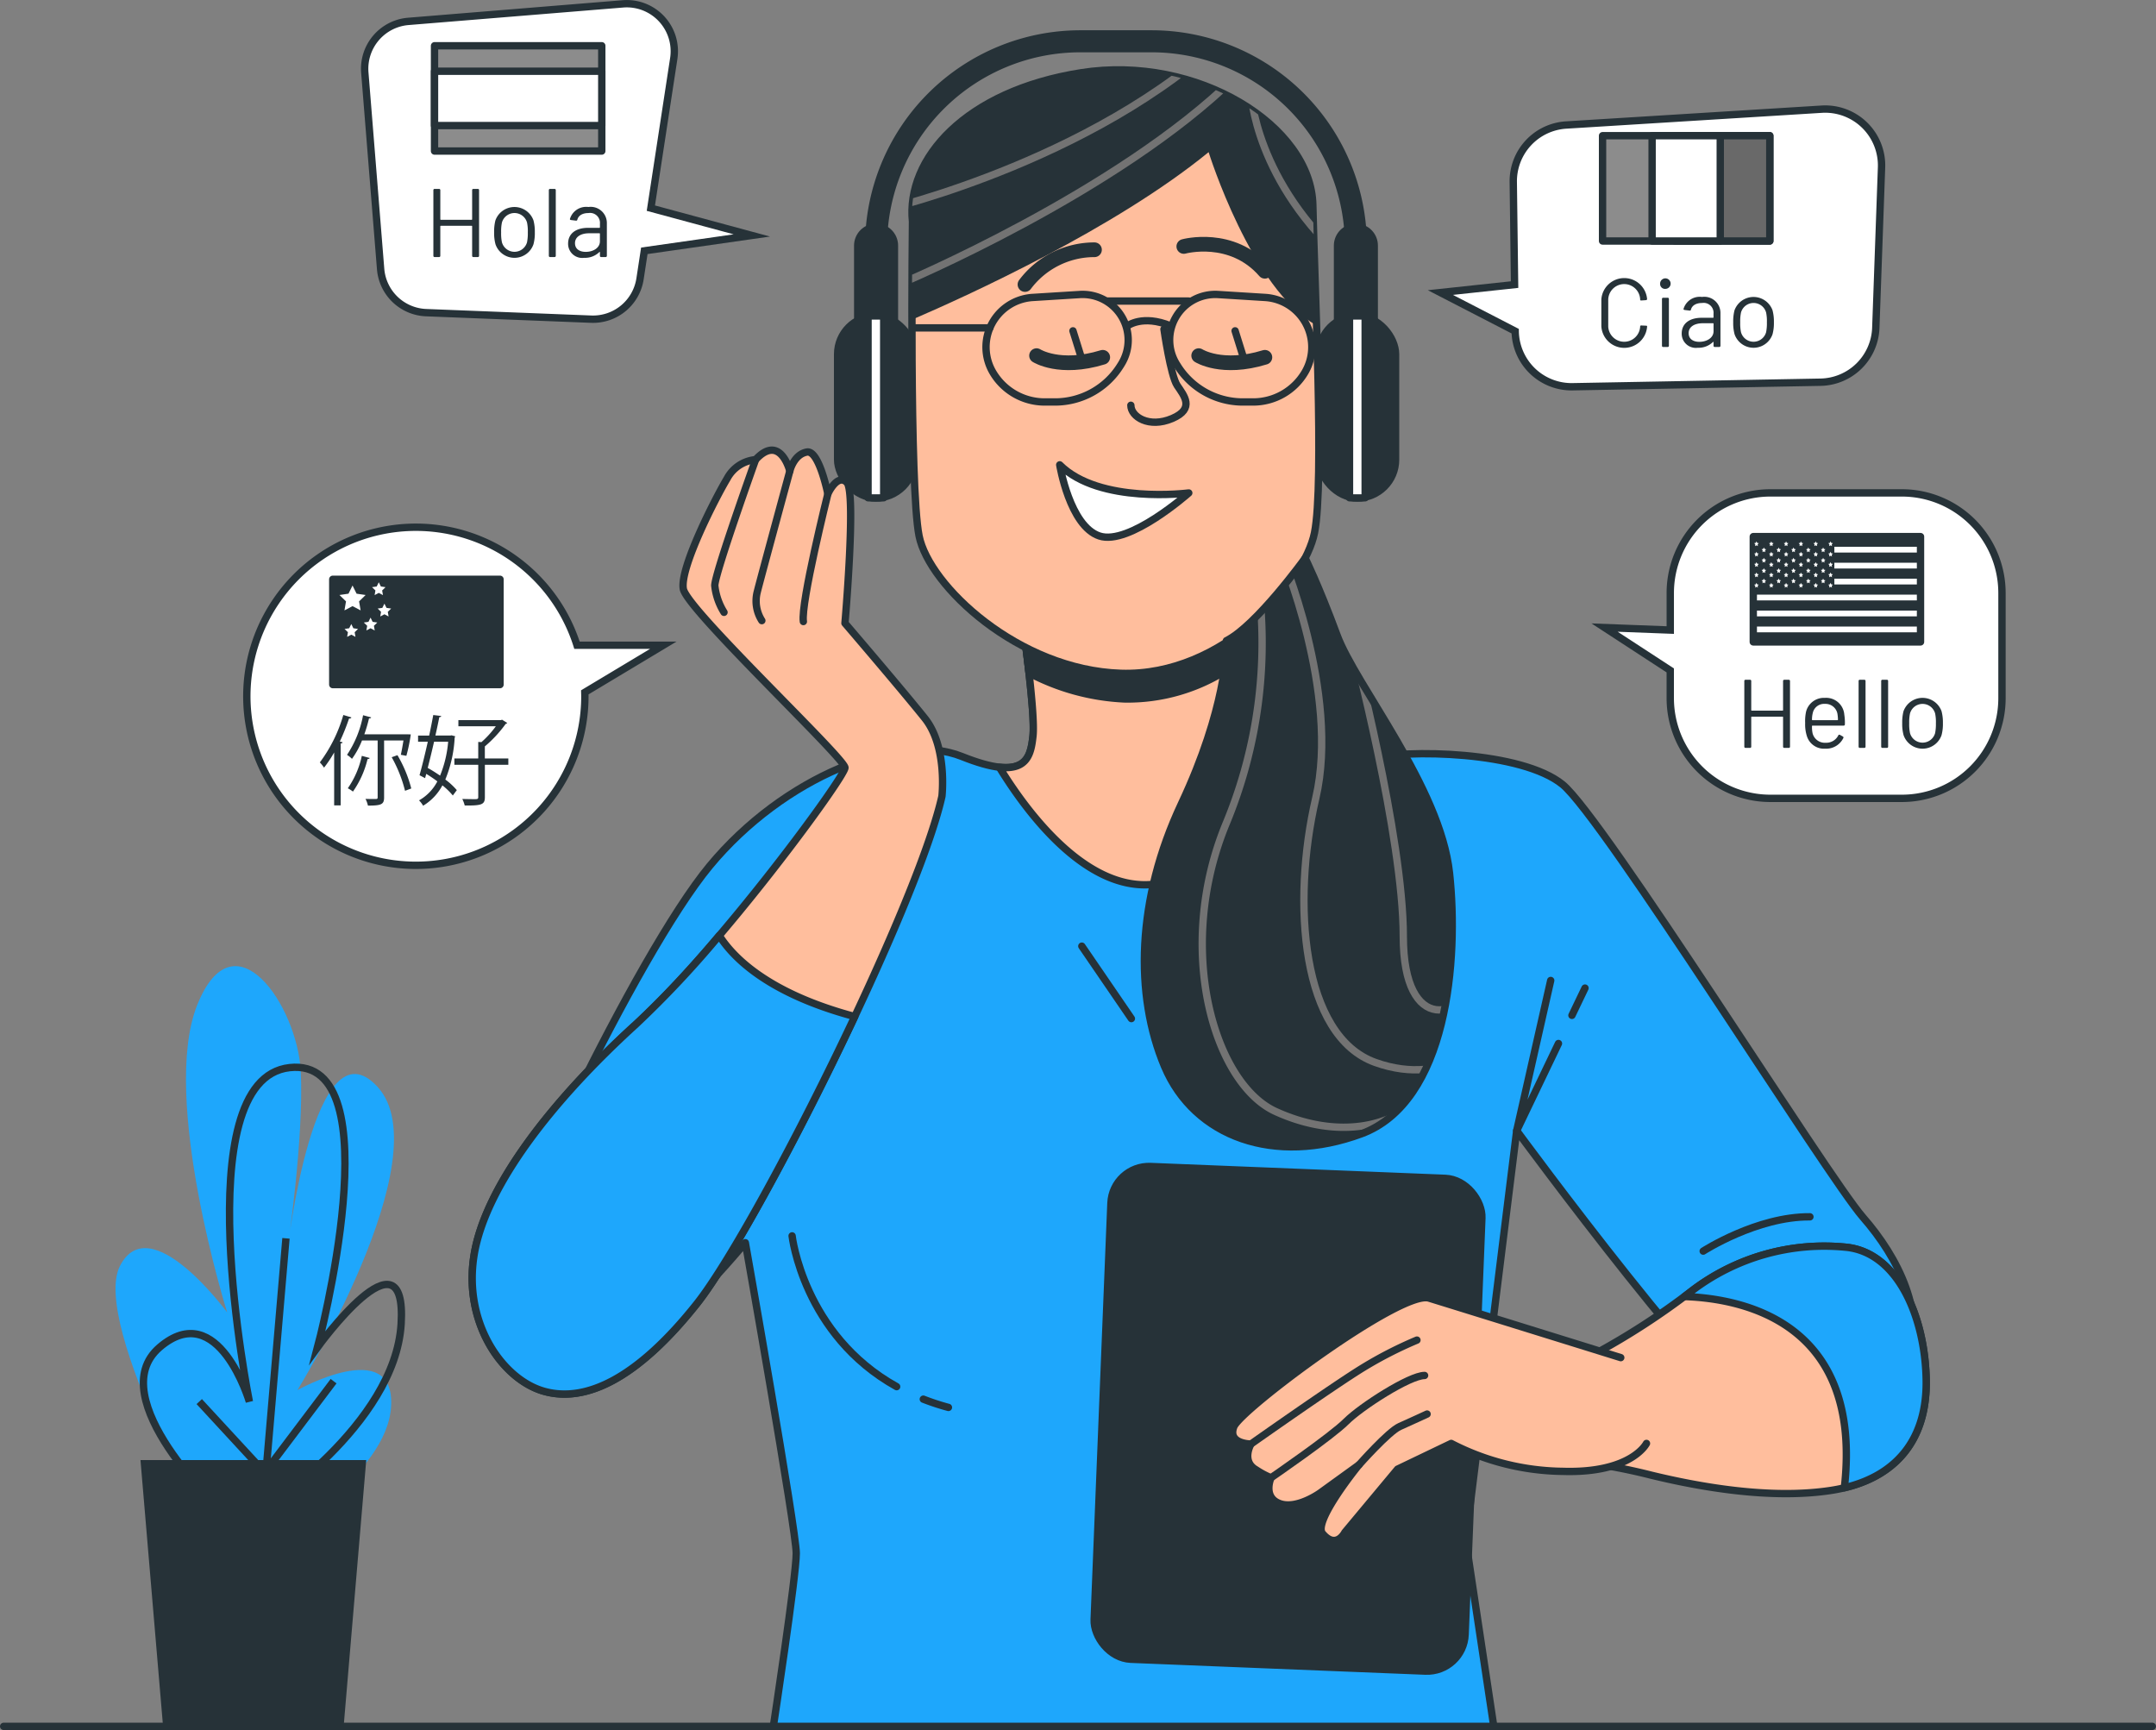 <svg xmlns="http://www.w3.org/2000/svg" xmlns:xlink="http://www.w3.org/1999/xlink" width="293.474" height="235.488" viewBox="0 0 293.474 235.488"><rect x="0" y="0" width="293.474" height="235.488" fill="#808080" stroke="none"/><defs><style>.a,.b{fill:#263238;}.b,.c,.e,.f,.g,.h,.i,.k,.l,.m,.n,.o{stroke:#263238;}.b,.c,.g,.h,.i,.k,.l,.m,.n,.o,.q{stroke-linecap:round;stroke-linejoin:round;}.c,.e,.k,.l,.o,.q{fill:none;}.d,.m{fill:#1ea7fc;}.e,.f{stroke-miterlimit:10;}.f,.i,.j{fill:#fff;}.g{fill:#8c8c8c;}.h{fill:#696969;}.k{stroke-width:3px;}.l{stroke-width:6px;}.n{fill:#ffbe9d;}.o{stroke-width:2px;}.p{clip-path:url(#a);}.q{stroke:#737373;}.r{clip-path:url(#b);}</style><clipPath id="a"><path class="a" d="M253.749,131s5.834,18.738,14.693,23.579c-.194-6.428-.423-12.462-.5-16.372-.225-10.81-15.764-20.494-31.529-18.017s-23.872,11.711-22.971,20.269c0,0-.074,5.886-.072,13.345C220.984,150.524,241.011,141.405,253.749,131Z" transform="translate(-213.365 -119.798)"/></clipPath><clipPath id="b"><path class="b" d="M271.71,231.169s0,8.168-6.126,21.185-6.381,26.034-2.3,35.732,15.059,13.527,26.8,9.188,13.272-23.737,12-35.478-12.761-25.523-15.314-32.414-4.339-10.465-4.339-10.465-6.636,9.188-10.719,11.23Z" transform="translate(-260.547 -218.918)"/></clipPath></defs><g transform="translate(-28.5 -105.867)"><g transform="translate(29 237.376)"><line class="c" x2="292.474" transform="translate(0 103.479)"/><g transform="translate(15.227)"><path class="d" d="M65.986,381.644s-17.765-31.2-13.665-39.132S66.9,348.859,66.9,348.859s-9.11-29.085-4.1-41.776,13.665,0,14.121,8.989S75.1,340.4,75.1,340.4s3.644-31.728,12.3-22.209-10.932,41.247-10.932,41.247,13.209-7.4,12.754,2.115-15.943,17.98-15.943,17.98" transform="translate(-51.707 -301.728)"/><path class="e" d="M68,382.591s-16.44-15.336-8.431-22.21,12.224,7.4,12.224,7.4-8.852-43.892,5.48-45.478,3.794,38.074,3.794,38.074,12.225-16.922,11.382-3.173-18.969,25.383-18.969,25.383" transform="translate(-53.574 -308.492)"/><line class="e" x1="11.111" y1="12.037" transform="translate(11.394 59.271)"/><line class="e" y1="35.185" x2="3.009" transform="translate(20.19 37.049)"/><line class="e" y1="13.194" x2="9.954" transform="translate(19.727 56.494)"/><path class="a" d="M87.5,401.988H56.768l3.073,36.246H84.425Z" transform="translate(-53.374 -334.755)"/></g></g><g transform="translate(61.619 106.371)"><g transform="translate(162.942 14.342)"><path class="f" d="M372.534,127.773l-34.784,2.155a7.672,7.672,0,0,0-7.2,7.755l.177,13.968-10.1,1.082,10.185,5.257a7.672,7.672,0,0,0,7.812,7.566l33.748-.619a7.672,7.672,0,0,0,7.526-7.4l.78-21.834A7.673,7.673,0,0,0,372.534,127.773Z" transform="translate(-320.625 -127.758)"/><g transform="translate(21.909 3.624)"><g transform="translate(0.169)"><rect class="g" width="22.766" height="14.334"/><rect class="h" width="12.929" height="14.334" transform="translate(9.837)"/><rect class="i" width="9.275" height="14.334" transform="translate(6.746)"/></g><g transform="translate(0 19.38)"><path class="a" d="M353.3,168.62v-3.644a3.123,3.123,0,0,1,6.228-.053c0,.08-.066.133-.172.146l-.6.04c-.105.013-.172-.027-.172-.08v-.079a2.175,2.175,0,0,0-4.345,0v3.71a2.175,2.175,0,0,0,4.345,0,.137.137,0,0,1,.172-.146l.6.027c.106,0,.172.026.172.066v.066a3.121,3.121,0,0,1-6.228-.053Z" transform="translate(-353.296 -162.061)"/><path class="a" d="M365.231,162.895a.716.716,0,1,1,.716.689A.665.665,0,0,1,365.231,162.895Zm.252,8.427v-6.36a.16.16,0,0,1,.172-.172h.6a.16.16,0,0,1,.172.172v6.36a.16.16,0,0,1-.172.172h-.6A.16.16,0,0,1,365.483,171.322Z" transform="translate(-357.227 -162.113)"/><path class="a" d="M374.892,168.121v4.412a.16.16,0,0,1-.172.172h-.6a.16.16,0,0,1-.172-.172v-.477c0-.053-.04-.08-.08-.027a2.8,2.8,0,0,1-2.067.782,1.923,1.923,0,0,1-2.185-1.935c0-1.325,1.007-2.147,2.729-2.147h1.537a.063.063,0,0,0,.066-.066v-.49a1.348,1.348,0,0,0-1.55-1.457c-.835,0-1.378.344-1.524.9a.159.159,0,0,1-.2.133l-.65-.08c-.106-.013-.172-.053-.159-.146a2.3,2.3,0,0,1,2.518-1.63A2.2,2.2,0,0,1,374.892,168.121Zm-.941,2.438v-1.02a.063.063,0,0,0-.066-.066h-1.391c-1.153,0-1.935.49-1.935,1.351,0,.809.65,1.18,1.458,1.18C373,172,373.951,171.486,373.951,170.559Z" transform="translate(-358.673 -163.324)"/><path class="a" d="M380.255,170.97a5.83,5.83,0,0,1-.185-1.63,6.143,6.143,0,0,1,.172-1.616,2.753,2.753,0,0,1,5.181-.013,5.943,5.943,0,0,1,.186,1.63,5.828,5.828,0,0,1-.186,1.63,2.734,2.734,0,0,1-5.168,0Zm4.294-.278a6.175,6.175,0,0,0,.106-1.339,5.731,5.731,0,0,0-.106-1.339,1.774,1.774,0,0,0-3.419,0,5.878,5.878,0,0,0-.106,1.339,5.8,5.8,0,0,0,.106,1.339,1.774,1.774,0,0,0,3.419,0Z" transform="translate(-362.116 -163.324)"/></g></g></g><g transform="translate(16.518)"><path class="f" d="M154.976,137.915,141.23,134.2l3.119-20.379a6.471,6.471,0,0,0-6.923-7.428l-29.209,2.385a6.47,6.47,0,0,0-5.923,6.968l2.151,26.732a6.47,6.47,0,0,0,6.195,5.946l22.465.887a6.471,6.471,0,0,0,6.652-5.487l.584-3.818Z" transform="translate(-102.273 -106.371)"/><g transform="translate(9.356 5.723)"><rect class="g" width="22.766" height="14.334" transform="translate(0.155)"/><rect class="i" width="22.766" height="7.397" transform="translate(0.155 3.469)"/><g transform="translate(0 19.486)"><path class="a" d="M121.671,143.963h.6a.16.16,0,0,1,.172.172v8.931a.16.16,0,0,1-.172.172h-.6a.159.159,0,0,1-.172-.172v-4.015a.062.062,0,0,0-.066-.066h-4.2a.062.062,0,0,0-.066.066v4.015a.16.16,0,0,1-.172.172h-.6a.16.16,0,0,1-.172-.172v-8.931a.16.16,0,0,1,.172-.172h.6a.161.161,0,0,1,.172.172V148.1a.062.062,0,0,0,.066.066h4.2a.062.062,0,0,0,.066-.066v-3.962A.16.16,0,0,1,121.671,143.963Z" transform="translate(-116.225 -143.963)"/><path class="a" d="M128.741,152.714a5.829,5.829,0,0,1-.186-1.63,6.181,6.181,0,0,1,.172-1.617,2.753,2.753,0,0,1,5.182-.013,5.952,5.952,0,0,1,.185,1.63,5.831,5.831,0,0,1-.185,1.63,2.734,2.734,0,0,1-5.168,0Zm4.293-.278a6.179,6.179,0,0,0,.106-1.339,5.727,5.727,0,0,0-.106-1.339,1.774,1.774,0,0,0-3.419,0,5.874,5.874,0,0,0-.106,1.339,5.8,5.8,0,0,0,.106,1.339,1.774,1.774,0,0,0,3.419,0Z" transform="translate(-120.287 -145.174)"/><path class="a" d="M139.66,153.066v-8.931a.16.16,0,0,1,.172-.172h.6a.16.16,0,0,1,.172.172v8.931a.16.16,0,0,1-.172.172h-.6A.16.16,0,0,1,139.66,153.066Z" transform="translate(-123.945 -143.963)"/><path class="a" d="M148.846,149.864v4.412a.16.16,0,0,1-.172.172h-.6a.16.16,0,0,1-.172-.172V153.8c0-.053-.04-.08-.079-.027a2.8,2.8,0,0,1-2.067.782,1.923,1.923,0,0,1-2.186-1.935c0-1.325,1.007-2.147,2.729-2.147h1.537a.063.063,0,0,0,.066-.066v-.49a1.348,1.348,0,0,0-1.55-1.457c-.835,0-1.377.344-1.524.9a.16.16,0,0,1-.2.133l-.65-.08c-.106-.013-.172-.053-.159-.146a2.306,2.306,0,0,1,2.518-1.63A2.2,2.2,0,0,1,148.846,149.864ZM147.9,152.3v-1.021a.062.062,0,0,0-.066-.066h-1.391c-1.153,0-1.935.49-1.935,1.351,0,.808.65,1.18,1.458,1.18C146.951,153.747,147.9,153.23,147.9,152.3Z" transform="translate(-125.233 -145.174)"/></g></g></g><g transform="translate(185.295 66.587)"><path class="f" d="M394.417,205.667H376.535A13.635,13.635,0,0,0,362.9,219.3v5.038L353.958,224l8.941,5.831v3.78a13.636,13.636,0,0,0,13.636,13.636h17.882a13.636,13.636,0,0,0,13.636-13.636V219.3A13.635,13.635,0,0,0,394.417,205.667Z" transform="translate(-353.958 -205.667)"/><g transform="translate(19.023 5.95)"><g transform="translate(0 19.486)"><path class="a" d="M387.771,243.6h.6a.16.16,0,0,1,.172.172V252.7a.159.159,0,0,1-.172.172h-.6a.16.16,0,0,1-.172-.172v-4.015a.063.063,0,0,0-.066-.066h-4.2a.063.063,0,0,0-.066.066V252.7a.16.16,0,0,1-.172.172h-.6a.16.16,0,0,1-.172-.172v-8.931a.16.16,0,0,1,.172-.172h.6a.16.16,0,0,1,.172.172v3.962a.062.062,0,0,0,.066.066h4.2a.062.062,0,0,0,.066-.066v-3.962A.16.16,0,0,1,387.771,243.6Z" transform="translate(-382.325 -243.597)"/><path class="a" d="M399.18,252.388a.152.152,0,0,1,.225-.08l.384.213c.093.053.133.132.08.225a2.6,2.6,0,0,1-2.464,1.444,2.445,2.445,0,0,1-2.479-1.656,5.2,5.2,0,0,1-.252-1.829,6.208,6.208,0,0,1,.119-1.537,2.5,2.5,0,0,1,2.558-1.894,2.473,2.473,0,0,1,2.65,2.279,7.014,7.014,0,0,1,.08,1.325.16.16,0,0,1-.172.172h-4.24a.063.063,0,0,0-.066.066,4.214,4.214,0,0,0,.079.967,1.721,1.721,0,0,0,1.8,1.3A1.825,1.825,0,0,0,399.18,252.388Zm-3.472-3.048a3.719,3.719,0,0,0-.106.9.062.062,0,0,0,.066.066h3.405a.062.062,0,0,0,.066-.066,5.534,5.534,0,0,0-.08-.848,1.653,1.653,0,0,0-1.709-1.3A1.577,1.577,0,0,0,395.708,249.34Z" transform="translate(-386.393 -244.808)"/><path class="a" d="M405.522,252.7v-8.931a.16.16,0,0,1,.172-.172h.6a.16.16,0,0,1,.172.172V252.7a.159.159,0,0,1-.172.172h-.6A.16.16,0,0,1,405.522,252.7Z" transform="translate(-389.966 -243.597)"/><path class="a" d="M410.107,252.7v-8.931a.16.16,0,0,1,.172-.172h.6a.16.16,0,0,1,.172.172V252.7a.159.159,0,0,1-.172.172h-.6A.16.16,0,0,1,410.107,252.7Z" transform="translate(-391.477 -243.597)"/><path class="a" d="M414.56,252.348a5.829,5.829,0,0,1-.185-1.63,6.176,6.176,0,0,1,.172-1.616,2.753,2.753,0,0,1,5.182-.013,5.945,5.945,0,0,1,.185,1.63,5.829,5.829,0,0,1-.185,1.63,2.734,2.734,0,0,1-5.168,0Zm4.293-.278a6.174,6.174,0,0,0,.107-1.339,5.729,5.729,0,0,0-.107-1.338,1.774,1.774,0,0,0-3.418,0,5.872,5.872,0,0,0-.107,1.338,5.8,5.8,0,0,0,.107,1.339,1.774,1.774,0,0,0,3.418,0Z" transform="translate(-392.883 -244.808)"/></g><g transform="translate(1.219)"><rect class="i" width="22.766" height="14.334"/><rect class="a" width="22.766" height="1.386" transform="translate(0.117)"/><rect class="a" width="22.766" height="1.386" transform="translate(0.117 2.171)"/><rect class="a" width="22.766" height="1.386" transform="translate(0.117 4.343)"/><rect class="a" width="22.766" height="1.386" transform="translate(0.117 6.514)"/><rect class="a" width="22.766" height="1.386" transform="translate(0.117 8.685)"/><rect class="a" width="22.766" height="1.386" transform="translate(0.117 10.857)"/><rect class="a" width="22.766" height="1.386" transform="translate(0.117 13.028)"/><rect class="a" width="11.036" height="7.64"/><g transform="translate(0.117 0.646)"><path class="j" d="M384.629,215.5l.1.214.216.034-.156.167.037.236-.193-.111-.193.111.037-.236-.156-.167.216-.034Z" transform="translate(-384.316 -215.502)"/><path class="j" d="M384.629,217.606l.1.214.216.034-.156.167.037.236-.193-.111-.193.111.037-.236-.156-.167.216-.034Z" transform="translate(-384.316 -216.195)"/><path class="j" d="M384.629,219.71l.1.214.216.034-.156.167.037.236-.193-.111-.193.111.037-.236-.156-.167.216-.034Z" transform="translate(-384.316 -216.888)"/><path class="j" d="M384.629,221.815l.1.214.216.034-.156.167.037.236-.193-.111-.193.111.037-.236-.156-.167.216-.034Z" transform="translate(-384.316 -217.582)"/><path class="j" d="M384.629,223.919l.1.214.216.034-.156.167.037.236-.193-.111-.193.111.037-.236-.156-.167.216-.034Z" transform="translate(-384.316 -218.275)"/><path class="j" d="M386.133,216.732l.1.214.216.034-.156.167.037.236-.193-.111-.193.111.037-.236-.156-.167.216-.034Z" transform="translate(-384.812 -215.907)"/><path class="j" d="M386.133,218.836l.1.214.216.034-.156.167.037.236-.193-.111-.193.111.037-.236-.156-.167.216-.034Z" transform="translate(-384.812 -216.6)"/><path class="j" d="M386.133,220.94l.1.214.216.034-.156.167.037.236-.193-.111-.193.111.037-.236-.156-.167.216-.034Z" transform="translate(-384.812 -217.294)"/><path class="j" d="M386.133,223.044l.1.214.216.034-.156.167.037.236-.193-.111-.193.111.037-.236-.156-.167.216-.034Z" transform="translate(-384.812 -217.987)"/><g transform="translate(2.017)"><path class="j" d="M387.637,215.5l.1.214.216.034-.156.167.037.236-.193-.111-.193.111.037-.236-.156-.167.216-.034Z" transform="translate(-387.324 -215.502)"/><path class="j" d="M387.637,217.606l.1.214.216.034-.156.167.037.236-.193-.111-.193.111.037-.236-.156-.167.216-.034Z" transform="translate(-387.324 -216.195)"/><path class="j" d="M387.637,219.71l.1.214.216.034-.156.167.037.236-.193-.111-.193.111.037-.236-.156-.167.216-.034Z" transform="translate(-387.324 -216.888)"/><path class="j" d="M387.637,221.815l.1.214.216.034-.156.167.037.236-.193-.111-.193.111.037-.236-.156-.167.216-.034Z" transform="translate(-387.324 -217.582)"/><path class="j" d="M387.637,223.919l.1.214.216.034-.156.167.037.236-.193-.111-.193.111.037-.236-.156-.167.216-.034Z" transform="translate(-387.324 -218.275)"/><path class="j" d="M389.141,216.732l.1.214.216.034-.156.167.037.236-.193-.111-.193.111.037-.236-.156-.167.216-.034Z" transform="translate(-387.82 -215.907)"/><path class="j" d="M389.141,218.836l.1.214.216.034-.156.167.037.236-.193-.111-.193.111.037-.236-.156-.167.216-.034Z" transform="translate(-387.82 -216.6)"/><path class="j" d="M389.141,220.94l.1.214.216.034-.156.167.037.236-.193-.111-.193.111.037-.236-.156-.167.216-.034Z" transform="translate(-387.82 -217.294)"/><path class="j" d="M389.141,223.044l.1.214.216.034-.156.167.037.236-.193-.111-.193.111.037-.236-.156-.167.216-.034Z" transform="translate(-387.82 -217.987)"/></g><g transform="translate(4.034)"><path class="j" d="M390.645,215.5l.1.214.216.034-.156.167.037.236-.193-.111-.193.111.037-.236-.156-.167.216-.034Z" transform="translate(-390.332 -215.502)"/><path class="j" d="M390.645,217.606l.1.214.216.034-.156.167.037.236-.193-.111-.193.111.037-.236-.156-.167.216-.034Z" transform="translate(-390.332 -216.195)"/><path class="j" d="M390.645,219.71l.1.214.216.034-.156.167.037.236-.193-.111-.193.111.037-.236-.156-.167.216-.034Z" transform="translate(-390.332 -216.888)"/><path class="j" d="M390.645,221.815l.1.214.216.034-.156.167.037.236-.193-.111-.193.111.037-.236-.156-.167.216-.034Z" transform="translate(-390.332 -217.582)"/><path class="j" d="M390.645,223.919l.1.214.216.034-.156.167.037.236-.193-.111-.193.111.037-.236-.156-.167.216-.034Z" transform="translate(-390.332 -218.275)"/><path class="j" d="M392.149,216.732l.1.214.216.034-.156.167.037.236-.193-.111-.193.111.037-.236-.156-.167.216-.034Z" transform="translate(-390.828 -215.907)"/><path class="j" d="M392.149,218.836l.1.214.216.034-.156.167.037.236-.193-.111-.193.111.037-.236-.156-.167.216-.034Z" transform="translate(-390.828 -216.6)"/><path class="j" d="M392.149,220.94l.1.214.216.034-.156.167.037.236-.193-.111-.193.111.037-.236-.156-.167.216-.034Z" transform="translate(-390.828 -217.294)"/><path class="j" d="M392.149,223.044l.1.214.216.034-.156.167.037.236-.193-.111-.193.111.037-.236-.156-.167.216-.034Z" transform="translate(-390.828 -217.987)"/></g><g transform="translate(6.051)"><path class="j" d="M393.653,215.5l.1.214.216.034-.156.167.037.236-.193-.111-.193.111.037-.236-.156-.167.216-.034Z" transform="translate(-393.34 -215.502)"/><path class="j" d="M393.653,217.606l.1.214.216.034-.156.167.037.236-.193-.111-.193.111.037-.236-.156-.167.216-.034Z" transform="translate(-393.34 -216.195)"/><path class="j" d="M393.653,219.71l.1.214.216.034-.156.167.037.236-.193-.111-.193.111.037-.236-.156-.167.216-.034Z" transform="translate(-393.34 -216.888)"/><path class="j" d="M393.653,221.815l.1.214.216.034-.156.167.037.236-.193-.111-.193.111.037-.236-.156-.167.216-.034Z" transform="translate(-393.34 -217.582)"/><path class="j" d="M393.653,223.919l.1.214.216.034-.156.167.037.236-.193-.111-.193.111.037-.236-.156-.167.216-.034Z" transform="translate(-393.34 -218.275)"/><path class="j" d="M395.157,216.732l.1.214.216.034-.156.167.037.236-.193-.111-.193.111.037-.236-.156-.167.216-.034Z" transform="translate(-393.835 -215.907)"/><path class="j" d="M395.157,218.836l.1.214.216.034-.156.167.037.236-.193-.111-.193.111.037-.236-.156-.167.216-.034Z" transform="translate(-393.835 -216.6)"/><path class="j" d="M395.157,220.94l.1.214.216.034-.156.167.037.236-.193-.111-.193.111.037-.236-.156-.167.216-.034Z" transform="translate(-393.835 -217.294)"/><path class="j" d="M395.157,223.044l.1.214.216.034-.156.167.037.236-.193-.111-.193.111.037-.236-.156-.167.216-.034Z" transform="translate(-393.835 -217.987)"/></g><g transform="translate(8.068)"><path class="j" d="M396.66,215.5l.1.214.216.034-.156.167.037.236-.193-.111-.193.111.037-.236-.156-.167.216-.034Z" transform="translate(-396.348 -215.502)"/><path class="j" d="M396.66,217.606l.1.214.216.034-.156.167.037.236-.193-.111-.193.111.037-.236-.156-.167.216-.034Z" transform="translate(-396.348 -216.195)"/><path class="j" d="M396.66,219.71l.1.214.216.034-.156.167.037.236-.193-.111-.193.111.037-.236-.156-.167.216-.034Z" transform="translate(-396.348 -216.888)"/><path class="j" d="M396.66,221.815l.1.214.216.034-.156.167.037.236-.193-.111-.193.111.037-.236-.156-.167.216-.034Z" transform="translate(-396.348 -217.582)"/><path class="j" d="M396.66,223.919l.1.214.216.034-.156.167.037.236-.193-.111-.193.111.037-.236-.156-.167.216-.034Z" transform="translate(-396.348 -218.275)"/><path class="j" d="M398.164,216.732l.1.214.216.034-.156.167.037.236-.193-.111-.193.111.037-.236-.156-.167.216-.034Z" transform="translate(-396.843 -215.907)"/><path class="j" d="M398.164,218.836l.1.214.216.034-.156.167.037.236-.193-.111-.193.111.037-.236-.156-.167.216-.034Z" transform="translate(-396.843 -216.6)"/><path class="j" d="M398.164,220.94l.1.214.216.034-.156.167.037.236-.193-.111-.193.111.037-.236-.156-.167.216-.034Z" transform="translate(-396.843 -217.294)"/><path class="j" d="M398.164,223.044l.1.214.216.034-.156.167.037.236-.193-.111-.193.111.037-.236-.156-.167.216-.034Z" transform="translate(-396.843 -217.987)"/></g><g transform="translate(10.085)"><path class="j" d="M399.668,215.5l.1.214.216.034-.156.167.037.236-.193-.111-.193.111.037-.236-.156-.167.216-.034Z" transform="translate(-399.355 -215.502)"/><path class="j" d="M399.668,217.606l.1.214.216.034-.156.167.037.236-.193-.111-.193.111.037-.236-.156-.167.216-.034Z" transform="translate(-399.355 -216.195)"/><path class="j" d="M399.668,219.71l.1.214.216.034-.156.167.037.236-.193-.111-.193.111.037-.236-.156-.167.216-.034Z" transform="translate(-399.355 -216.888)"/><path class="j" d="M399.668,221.815l.1.214.216.034-.156.167.037.236-.193-.111-.193.111.037-.236-.156-.167.216-.034Z" transform="translate(-399.355 -217.582)"/><path class="j" d="M399.668,223.919l.1.214.216.034-.156.167.037.236-.193-.111-.193.111.037-.236-.156-.167.216-.034Z" transform="translate(-399.355 -218.275)"/></g></g></g></g></g><g transform="translate(0 71.229)"><path class="f" d="M134.814,228.683H123.063a23.008,23.008,0,1,0,1.074,6.929c0-.172-.009-.343-.013-.514Z" transform="translate(-77.642 -212.589)"/><g transform="translate(10.42 7.118)"><g transform="translate(0 18.469)"><path class="a" d="M95.128,255.847a15.993,15.993,0,0,1-1.378,2.067,6.646,6.646,0,0,0-.569-.716,19.969,19.969,0,0,0,3.193-6.453l1.1.331c-.053.133-.172.159-.318.146a29.454,29.454,0,0,1-1.259,3.14l.384.106c-.027.079-.093.146-.266.159v8.427h-.888Zm9.077.318c.106-.49.239-1.233.357-1.948h-2.637v7.739c0,.954-.345,1.127-2.2,1.127a3.668,3.668,0,0,0-.332-.915c.332.013.649.013.9.013h.53c.172,0,.225-.053.225-.225v-7.739H98.918a11.327,11.327,0,0,1-1.365,2.5,3.89,3.89,0,0,0-.675-.543,14.45,14.45,0,0,0,2.186-5.394l1.1.292c-.026.093-.119.146-.292.133a20.524,20.524,0,0,1-.636,2.173h5.856l.465.013a22.468,22.468,0,0,1-.6,2.915Zm-4.24.437c-.04.093-.133.146-.292.146a12.971,12.971,0,0,1-1.988,4.426,4.25,4.25,0,0,0-.7-.45,12.121,12.121,0,0,0,1.908-4.413Zm4.81,4.465a18.341,18.341,0,0,0-1.815-4.571l.782-.278a17.52,17.52,0,0,1,1.882,4.532Z" transform="translate(-93.181 -250.745)"/><path class="a" d="M117.677,253.521l.5.133-.079.185a17.285,17.285,0,0,1-1.271,5.7,9.5,9.5,0,0,1,1.563,1.444l-.543.729a9.426,9.426,0,0,0-1.418-1.378,7.163,7.163,0,0,1-2.623,2.77,3.664,3.664,0,0,0-.557-.729,6.263,6.263,0,0,0,2.491-2.584,17.57,17.57,0,0,0-1.51-1.021l-.159.583-.756-.4c.331-1.166.743-2.849,1.127-4.559h-1.325v-.835h1.511c.212-.994.4-1.948.556-2.8l1.087.132c-.013.093-.093.146-.265.16-.146.755-.331,1.616-.53,2.5h2.041Zm-2.385.874c-.278,1.233-.583,2.478-.862,3.565.557.3,1.127.676,1.683,1.047a15.725,15.725,0,0,0,1.1-4.612Zm10.111,2.279v.861h-3.193v4.386c0,1.02-.4,1.18-2.743,1.153a4.566,4.566,0,0,0-.331-.888c.636.013,1.219.026,1.59.026.451,0,.583,0,.583-.278v-4.4H118.06v-.861h3.247v-2.252l.437.026a13.174,13.174,0,0,0,1.961-2.16h-5.1v-.835h5.777l.172-.053.7.437a.394.394,0,0,1-.213.133,17.09,17.09,0,0,1-2.835,3.061v1.643Z" transform="translate(-99.748 -250.752)"/></g><g transform="translate(1.757)"><rect class="b" width="22.766" height="14.334"/><path class="j" d="M98.94,224.464l.55,1.115,1.231.179-.89.868.21,1.226-1.1-.579-1.1.579.21-1.226-.891-.868,1.231-.179Z" transform="translate(-96.249 -223.619)"/><path class="j" d="M104.692,223.81l.284.575.634.092-.459.447.108.632-.567-.3-.567.3.108-.632-.459-.447.634-.092Z" transform="translate(-98.428 -223.404)"/><path class="j" d="M105.836,228.149l.284.575.634.092-.459.447.108.632-.567-.3-.567.3.108-.632-.459-.447.634-.092Z" transform="translate(-98.805 -224.833)"/><path class="j" d="M103.02,230.985l.284.575.634.092-.459.447.108.632-.567-.3-.567.3.108-.632-.459-.447.634-.092Z" transform="translate(-97.877 -225.767)"/><path class="j" d="M99.11,232.287l.284.575.634.092-.459.447.108.632-.567-.3-.567.3.108-.632-.459-.447.634-.092Z" transform="translate(-96.589 -226.196)"/></g></g></g></g><g transform="translate(92.775 111.487)"><g transform="translate(54.976)"><path class="k" d="M271.395,141.813A27.813,27.813,0,0,0,243.581,114H233.9a27.813,27.813,0,0,0-27.813,27.813" transform="translate(-206.084 -114)"/><line class="l" y1="20.607" transform="translate(65.311 27.813)"/><line class="l" y2="20.607" transform="translate(0 27.813)"/></g><g transform="translate(3.222 79.326)"><path class="m" d="M200.636,232.292s1.733,12.128,1.386,15.247-1.039,6.237-9.7,2.772-24.257,2.772-34.305,14.9-29.108,52.671-29.108,57.522,3.812,11.435,10.742,12.475S162.866,316.5,162.866,316.5s6.931,39.156,6.931,42.275-3.119,23.563-3.119,23.563h98.065l-3.812-25.3,6.931-55.789s28.761,39.156,35,40.889,15.94-1.385,18.366-8.663-1.386-14.9-6.237-20.444-35.345-54.4-40.889-58.908-21.138-4.852-26.681-3.466-14.9,3.466-17.326,2.079-2.426-14.554,0-20.445C230.091,232.292,208.953,237.836,200.636,232.292Z" transform="translate(-128.907 -232.292)"/><path class="c" d="M215.673,389.625a32.972,32.972,0,0,0,3.415,1.122" transform="translate(-157.488 -284.119)"/><path class="c" d="M189.039,356.478s1.54,13.47,14.231,20.523" transform="translate(-148.715 -273.2)"/><line class="c" x2="6.746" y2="9.859" transform="translate(79.76 43.842)"/><line class="c" y1="3.713" x2="1.779" transform="translate(146.475 49.55)"/><path class="c" d="M340.749,304.634l-4.63,20.445,5.686-11.865" transform="translate(-197.164 -256.122)"/><path class="c" d="M373.975,357.279s7.317-4.726,14.529-4.67" transform="translate(-209.634 -271.925)"/></g><g transform="translate(147.589 163.999)"><path class="n" d="M349.279,373.3a99.412,99.412,0,0,0,13.272-8.6,29.719,29.719,0,0,1,21.122-5.982c6.916.748,10.655,9.346,10.841,17.944s-4.486,13.832-12.9,15.141-18.319-.561-24.487-2.056a80.908,80.908,0,0,0-9.907-1.869S339.185,375.541,349.279,373.3Z" transform="translate(-344.19 -358.559)"/><path class="m" d="M403.073,376.662c-.186-8.6-3.925-17.2-10.841-17.944a29.719,29.719,0,0,0-21.122,5.982c-.31.244-.624.483-.937.722,8.048.271,24.317,3.562,21.766,26.03C399.232,389.713,403.246,384.638,403.073,376.662Z" transform="translate(-352.749 -358.559)"/></g><path class="n" d="M234.3,232.292s1.733,12.128,1.386,15.247c-.26,2.339-.714,4.678-4.581,4.239,5.524,9.034,21.574,30.234,36.553,1.373a7.9,7.9,0,0,1-3.9-.415c-2.426-1.386-2.426-14.554,0-20.445C263.756,232.292,242.618,237.836,234.3,232.292Z" transform="translate(-159.351 -152.966)"/><path class="b" d="M235.871,232.292s.45,3.15.846,6.652a30.8,30.8,0,0,0,13.009,3.541,25.062,25.062,0,0,0,14.153-4.1,25.29,25.29,0,0,1,1.446-6.092S244.188,237.836,235.871,232.292Z" transform="translate(-160.92 -152.966)"/><g transform="translate(49.74 37.385)"><rect class="b" width="10.416" height="24.773" rx="5.208"/><path class="i" d="M206.584,169.772c-.156-.015-.314-.023-.473-.023h-1.184c-.16,0-.318.008-.473.023V194.5c.156.015.313.023.473.023h1.184c.16,0,.318-.008.473-.023Z" transform="translate(-200.311 -169.749)"/></g><g transform="translate(115.276 37.385)"><rect class="b" width="10.416" height="24.773" rx="5.208"/><path class="i" d="M304.313,169.772c-.156-.015-.313-.023-.473-.023h-1.184c-.16,0-.318.008-.473.023V194.5c.156.015.314.023.473.023h1.184c.16,0,.318-.008.473-.023Z" transform="translate(-298.039 -169.749)"/></g><g transform="translate(0 55.658)"><path class="n" d="M162.679,198.286a4.888,4.888,0,0,0-3.883,2.589c-1.552,2.588-6.471,12.165-5.953,15.013s22,23.037,22,24.331-17.083,24.589-28.472,34.943-20.448,22-22,31.319,3.882,17.083,9.577,18.636,12.683-1.812,20.707-11.906,30.025-54.1,33.39-69.11c0,0,.777-6.729-2.33-10.612s-10.872-12.942-10.872-12.942,1.553-17.86.259-19.154-2.588,1.553-2.588,1.553-1.2-5.983-2.847-5.695c-1.8.316-2.33,2.588-2.33,2.588S166.044,194.662,162.679,198.286Z" transform="translate(-124.103 -196.998)"/><path class="c" d="M194.646,205.866s-3.711,14.868-3.334,17.38" transform="translate(-146.233 -199.92)"/><path class="c" d="M186.322,201.234s-3.935,14.457-4.437,16.466a4.967,4.967,0,0,0,.628,3.893" transform="translate(-143.087 -198.394)"/><path class="c" d="M178.9,198.918s-5.556,15.507-5.556,17.14A8.577,8.577,0,0,0,174.6,219.7" transform="translate(-140.323 -197.631)"/><path class="m" d="M157.731,295.528a136.886,136.886,0,0,1-11.358,12.089c-11.389,10.354-20.448,22-22,31.319s3.882,17.083,9.577,18.636,12.683-1.812,20.707-11.906c4.616-5.808,13.86-22.84,21.519-39.118C164.505,303.43,159.687,298.6,157.731,295.528Z" transform="translate(-124.103 -229.455)"/></g><g transform="translate(59.858 3.888)"><g transform="translate(0)"><path class="n" d="M213.438,140.458s-.451,36.034.9,42.79,13.512,18.242,27.475,18.693,25-12.386,26.35-19.143,0-33.781-.225-44.591-15.764-20.494-31.529-18.017S212.536,131.9,213.438,140.458Z" transform="translate(-213.365 -119.798)"/><g transform="translate(0.072 23.735)"><path class="c" d="M262.307,172.436s.9,6.306,1.8,7.657,2.478,3.153-.675,4.5-5.63-.225-5.63-1.8" transform="translate(-228.075 -160.872)"/><path class="i" d="M260.928,203.8s-12.161,1.577-17.566-3.828c0,0,1.351,8.333,5.4,9.684S260.928,203.8,260.928,203.8Z" transform="translate(-223.318 -169.943)"/><line class="c" x2="1.126" y2="3.603" transform="translate(21.845 11.789)"/><path class="o" d="M238.66,177.809s3.153,2.027,9.009.225" transform="translate(-221.77 -162.642)"/><line class="c" x2="1.126" y2="3.603" transform="translate(43.916 11.789)"/><path class="o" d="M271.572,177.809s3.153,2.027,9.009.225" transform="translate(-232.611 -162.642)"/><path class="o" d="M236.31,161.045a11.822,11.822,0,0,1,9.459-4.73" transform="translate(-220.995 -155.562)"/><path class="o" d="M268.55,155.495s6.531-1.8,11.035,3.378" transform="translate(-231.616 -155.192)"/><path class="c" d="M246.9,168.454h0a6.21,6.21,0,0,1-.084,6.42l-.125.2a10.478,10.478,0,0,1-8.9,4.946h-1.407a8.175,8.175,0,0,1-7.069-4.069h0a6.77,6.77,0,0,1-.388-6.017h0a6.77,6.77,0,0,1,5.821-4.139l6.4-.4A6.211,6.211,0,0,1,246.9,168.454Z" transform="translate(-218.389 -158.549)"/><path class="c" d="M266.529,168.454h0a6.211,6.211,0,0,0,.083,6.42l.125.2a10.478,10.478,0,0,0,8.9,4.946h1.406a8.174,8.174,0,0,0,7.069-4.069h0a6.77,6.77,0,0,0,.389-6.017h0a6.772,6.772,0,0,0-5.821-4.139l-6.405-.4A6.21,6.21,0,0,0,266.529,168.454Z" transform="translate(-230.669 -158.549)"/><path class="c" d="M257.131,171.42s2.027-1.577,5.856,0" transform="translate(-227.854 -160.307)"/><line class="c" x2="11.035" transform="translate(26.575 7.735)"/><line class="c" x1="10.536" transform="translate(0 11.386)"/></g></g><path class="a" d="M253.749,131s5.834,18.738,14.693,23.579c-.194-6.428-.423-12.462-.5-16.372-.225-10.81-15.764-20.494-31.529-18.017s-23.872,11.711-22.971,20.269c0,0-.074,5.886-.072,13.345C220.984,150.524,241.011,141.405,253.749,131Z" transform="translate(-213.365 -119.798)"/><g class="p"><path class="q" d="M211.135,149.361s29.544-12.389,45.507-28.114" transform="translate(-212.63 -120.275)"/><path class="q" d="M207.582,135.492s30.973-7.148,48.842-25.97" transform="translate(-211.46 -116.413)"/><path class="q" d="M282.193,124.444s.477,12.151,13.343,23.349" transform="translate(-236.038 -121.328)"/></g><g transform="translate(31.64 66.469)"><path class="a" d="M271.71,231.169s0,8.168-6.126,21.185-6.381,26.034-2.3,35.732,15.059,13.527,26.8,9.188,13.272-23.737,12-35.478-12.761-25.523-15.314-32.414-4.339-10.465-4.339-10.465-6.636,9.188-10.719,11.23Z" transform="translate(-260.547 -218.918)"/><g class="r"><path class="q" d="M279.885,223.57a64.148,64.148,0,0,1-4.288,32.88c-7.147,17.154-1.668,35.5,6.671,39.311s16.44,2.383,20.49-2.859" transform="translate(-264.417 -220.45)"/><path class="q" d="M288.233,217.886s8.1,19.06,4.765,33.355-1.906,32.4,8.1,35.977,15.725-3.574,15.725-3.574" transform="translate(-269.667 -218.578)"/><path class="q" d="M302.8,236.361s6.91,26.208,6.91,39.788,8.339,11.436,10.483,4.765" transform="translate(-274.466 -224.664)"/></g><path class="c" d="M271.71,231.169s0,8.168-6.126,21.185-6.381,26.034-2.3,35.732,15.059,13.527,26.8,9.188,13.272-23.737,12-35.478-12.761-25.523-15.314-32.414-4.339-10.465-4.339-10.465-6.636,9.188-10.719,11.23Z" transform="translate(-260.547 -218.918)"/></g></g><rect class="b" width="50.536" height="67.127" rx="5.191" transform="translate(87.154 152.951) rotate(2.306)"/><path class="n" d="M331.294,377.183s-22.3-6.934-26.093-8.1-25.7,15.187-26.578,17.523,2.336,2.337,2.336,2.337-1.355,2.336.689,3.5a11.591,11.591,0,0,0,2.04,1.092s-1.168,2.629,1.168,3.505,5.549-1.461,5.549-1.461l5.257-3.8s-6.318,7.731-4.965,9.346c1.858,2.218,3.044-.156,3.044-.156l7.177-8.606,7.3-3.5a33.846,33.846,0,0,0,15.188,3.8c9.346.292,11.39-3.8,11.39-3.8" transform="translate(-174.953 -198.006)"/><path class="c" d="M286.25,398.74s8.189-5.619,10.224-7.653,8.648-6.274,10.683-6.274" transform="translate(-177.516 -203.208)"/><path class="c" d="M304.107,399.569s4.014-4.545,5.54-5.223,3.731-1.7,3.731-1.7" transform="translate(-183.398 -205.79)"/><path class="c" d="M282.181,391.778s11.4-8.04,15.3-10.414a54.921,54.921,0,0,1,7.291-3.73" transform="translate(-176.175 -200.843)"/></g></g></svg>